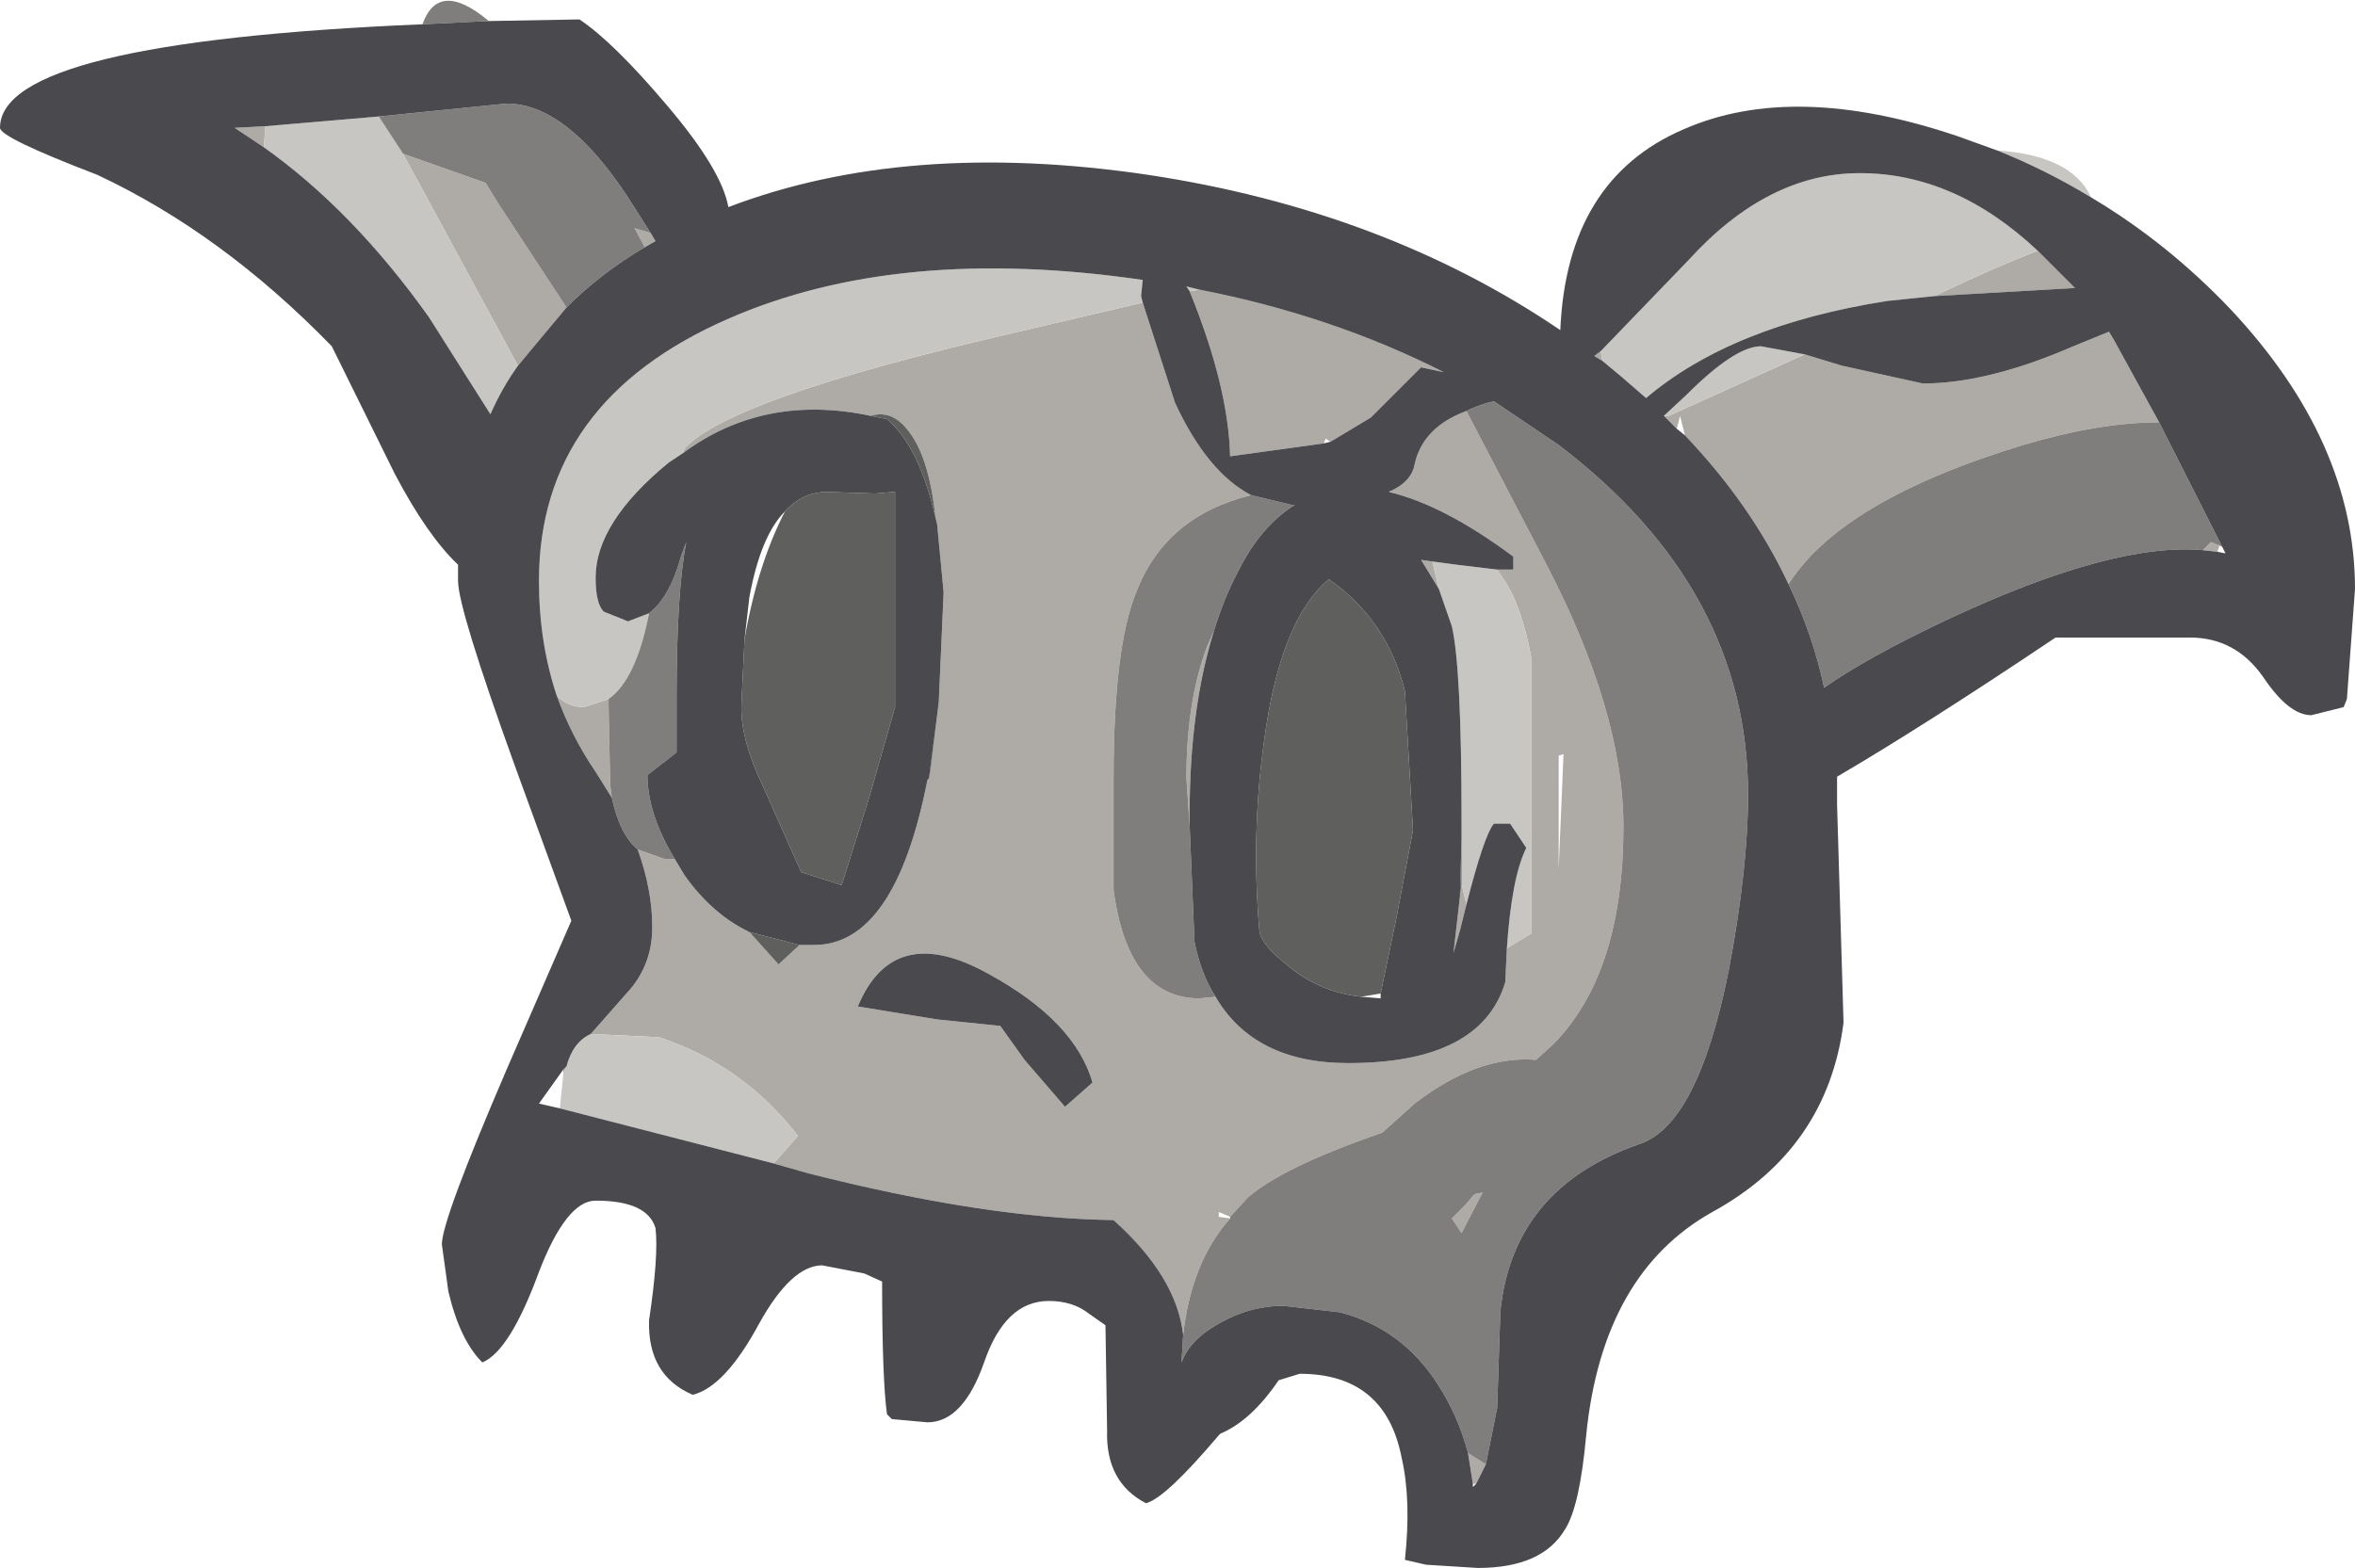<?xml version="1.0" encoding="UTF-8" standalone="no"?>
<svg xmlns:ffdec="https://www.free-decompiler.com/flash" xmlns:xlink="http://www.w3.org/1999/xlink" ffdec:objectType="frame" height="48.45px" width="72.75px" xmlns="http://www.w3.org/2000/svg">
  <g transform="matrix(1.0, 0.0, 0.0, 1.0, 0.0, 0.0)">
    <use ffdec:characterId="433" height="48.45" transform="matrix(1.0, 0.0, 0.0, 1.0, 0.0, 0.0)" width="72.75" xlink:href="#shape0"/>
  </g>
  <defs>
    <g id="shape0" transform="matrix(1.0, 0.0, 0.0, 1.0, 0.0, 0.0)">
      <path d="M55.75 10.95 L56.9 11.3 59.4 11.85 Q61.4 11.85 64.05 10.7 L65.15 10.25 65.3 10.5 66.7 13.05 Q64.85 13.05 62.5 13.75 56.9 15.45 55.25 18.05 54.1 15.6 52.05 13.45 L51.9 12.85 51.8 13.25 51.4 12.85 51.55 12.85 55.75 10.95 M68.5 17.05 L68.05 17.0 68.3 16.75 68.55 16.85 68.55 16.9 68.5 17.05 M62.95 7.75 L64.1 8.9 59.75 9.15 Q61.75 8.2 62.95 7.75 M49.5 11.15 L49.25 11.0 49.45 10.85 49.5 11.15 M37.05 8.95 Q41.15 9.75 44.6 11.5 L43.9 11.35 42.35 12.9 41.1 13.65 40.95 13.55 40.9 13.7 38.0 14.1 Q37.95 11.95 36.75 9.0 L37.05 8.95 M46.55 29.3 L47.3 28.85 47.3 20.3 Q47.0 18.7 46.45 17.9 L46.25 17.6 46.75 17.6 46.75 17.2 Q44.6 15.6 42.9 15.2 43.6 14.9 43.7 14.35 43.95 13.2 45.3 12.7 L47.75 17.4 Q50.15 22.0 50.15 25.55 50.15 30.05 48.0 32.25 L47.45 32.75 Q45.65 32.6 43.7 34.1 L42.7 35.0 Q39.65 36.05 38.55 37.0 L38.0 37.6 37.65 37.45 37.65 37.6 38.0 37.65 Q36.8 39.0 36.55 41.25 36.35 39.45 34.4 37.7 30.45 37.65 24.95 36.25 L23.9 35.95 24.65 35.1 Q22.95 32.9 20.35 32.05 L18.25 31.95 19.35 30.7 Q20.15 29.85 20.15 28.65 20.15 27.5 19.7 26.25 L20.55 26.55 20.85 26.55 21.15 27.05 Q22.0 28.25 23.15 28.8 L24.05 29.8 24.7 29.2 25.15 29.2 Q27.65 29.2 28.65 24.1 L28.7 24.05 28.75 23.8 29.0 21.7 29.15 18.3 28.95 16.2 28.9 16.0 Q28.7 14.1 28.05 13.3 27.55 12.65 26.9 12.85 23.6 12.15 21.1 14.0 L21.15 13.85 Q22.6 12.3 31.25 10.3 L35.3 9.35 36.3 12.45 Q37.3 14.6 38.65 15.3 36.0 15.95 35.1 18.3 34.4 20.0 34.4 24.05 L34.4 27.5 Q34.85 30.85 37.05 30.85 L37.55 30.8 Q38.75 32.85 41.65 32.85 45.75 32.85 46.5 30.35 L46.55 29.3 M44.25 17.35 L44.45 18.2 43.9 17.3 44.25 17.35 M45.15 27.3 L45.3 27.95 45.1 28.75 44.9 29.45 45.1 27.7 45.15 27.3 M48.15 23.35 L48.15 26.85 48.3 23.3 48.15 23.35 M45.55 36.9 L45.8 36.85 45.15 38.1 44.85 37.65 45.25 37.25 45.55 36.9 M45.35 44.9 L45.9 45.25 45.6 45.85 45.5 45.85 45.35 44.9 M17.2 21.5 Q17.55 21.85 18.05 21.85 L18.8 21.6 18.8 21.8 18.85 24.25 18.9 24.65 18.4 23.85 Q17.65 22.75 17.2 21.5 M37.5 19.5 Q36.75 21.9 36.75 25.15 L36.75 25.5 36.65 24.05 Q36.65 21.65 37.3 19.95 L37.5 19.5 M12.45 4.75 L15.0 5.65 15.4 6.3 17.5 9.5 16.0 11.3 12.45 4.75 M19.9 7.65 L19.9 7.6 19.6 7.05 20.1 7.2 20.25 7.45 19.9 7.65 M8.15 4.55 L7.25 3.95 8.2 3.9 8.15 4.55 M17.4 33.2 L17.4 33.05 17.5 32.95 17.4 33.2 M30.9 31.7 L31.65 32.75 32.9 34.2 33.75 33.45 Q33.2 31.55 30.55 30.1 27.6 28.45 26.5 31.1 L28.95 31.5 30.9 31.7" fill="#aeaba7" fill-rule="evenodd" stroke="none"/>
      <path d="M55.75 10.95 L51.55 12.85 51.4 12.85 52.1 12.2 Q53.6 10.7 54.4 10.7 L55.75 10.95 M62.95 7.75 Q61.75 8.2 59.75 9.15 L58.3 9.3 Q53.5 10.05 50.85 12.3 L50.1 11.65 49.5 11.15 49.45 10.85 52.15 8.05 Q54.6 5.35 57.45 5.35 60.4 5.35 62.95 7.75 M64.6 6.1 Q63.2 5.25 61.7 4.65 64.0 4.8 64.6 6.1 M37.05 8.95 L36.75 9.0 36.65 8.85 37.05 8.95 M46.25 17.6 L46.45 17.9 Q47.0 18.7 47.3 20.3 L47.3 28.85 46.55 29.3 Q46.7 27.1 47.15 26.2 L46.65 25.45 46.15 25.45 Q45.85 25.8 45.3 27.95 L45.15 27.3 45.15 26.55 45.15 25.95 45.15 25.65 45.15 25.35 Q45.15 20.65 44.85 19.35 L44.45 18.2 44.25 17.35 45.0 17.45 46.25 17.6 M35.3 9.35 L31.25 10.3 Q22.6 12.3 21.15 13.85 L21.1 14.0 20.65 14.3 Q18.4 16.15 18.4 17.85 18.4 18.65 18.65 18.9 L19.4 19.2 20.05 18.95 Q19.65 21.0 18.8 21.6 L18.05 21.85 Q17.55 21.85 17.2 21.5 16.65 19.85 16.65 17.95 16.65 12.4 22.5 9.85 27.75 7.55 35.3 8.65 L35.25 9.15 35.3 9.35 M18.25 31.95 L20.35 32.05 Q22.95 32.9 24.65 35.1 L23.9 35.95 17.3 34.25 17.3 34.2 17.4 33.2 17.5 32.95 Q17.7 32.2 18.25 31.95 M11.7 3.6 L12.45 4.75 16.0 11.3 Q15.5 12.0 15.15 12.8 L13.25 9.8 Q10.9 6.5 8.15 4.55 L8.2 3.9 11.7 3.6" fill="#c8c6c3" fill-rule="evenodd" stroke="none"/>
      <path d="M55.25 18.05 Q56.9 15.45 62.5 13.75 64.85 13.05 66.7 13.05 L68.65 16.9 68.55 16.85 68.3 16.75 68.05 17.0 Q65.3 16.75 60.25 19.1 57.7 20.3 56.35 21.25 56.0 19.6 55.25 18.05 M15.1 0.65 L13.05 0.75 Q13.55 -0.65 15.1 0.65 M37.55 30.8 L37.05 30.85 Q34.85 30.85 34.4 27.5 L34.4 24.05 Q34.4 20.0 35.1 18.3 36.0 15.95 38.65 15.3 L39.9 15.6 40.0 15.6 Q38.95 16.25 38.25 17.65 37.8 18.5 37.5 19.5 L37.3 19.95 Q36.65 21.65 36.65 24.05 L36.75 25.5 36.9 29.1 Q37.1 30.1 37.55 30.8 M20.85 26.55 L20.55 26.55 19.7 26.25 Q19.15 25.8 18.9 24.65 L18.85 24.25 18.8 21.8 18.8 21.6 Q19.65 21.0 20.05 18.95 20.7 18.45 21.05 17.15 L21.2 16.75 Q20.9 18.3 20.9 21.55 L20.9 23.25 20.0 23.95 Q20.0 25.15 20.85 26.55 M36.55 41.25 Q36.8 39.0 38.0 37.65 L38.0 37.6 38.55 37.0 Q39.65 36.05 42.7 35.0 L43.7 34.1 Q45.65 32.6 47.45 32.75 L48.0 32.25 Q50.15 30.05 50.15 25.55 50.15 22.0 47.75 17.4 L45.3 12.7 Q45.7 12.5 46.15 12.4 L48.15 13.75 Q54.0 18.2 54.0 24.55 54.0 26.85 53.4 30.0 52.45 34.75 50.65 35.35 46.75 36.7 46.35 40.5 L46.25 43.5 45.9 45.25 45.35 44.9 Q45.05 43.75 44.4 42.75 43.3 41.05 41.4 40.55 L39.65 40.35 Q38.6 40.35 37.65 40.9 36.75 41.4 36.5 42.1 L36.55 41.25 M45.55 36.9 L45.25 37.25 44.85 37.65 45.15 38.1 45.8 36.85 45.55 36.9 M11.7 3.6 L15.65 3.2 Q17.5 3.2 19.4 6.1 L20.1 7.2 19.6 7.05 19.9 7.6 19.9 7.65 Q18.55 8.45 17.5 9.5 L15.4 6.3 15.0 5.65 12.45 4.75 11.7 3.6" fill="#807e7d" fill-rule="evenodd" stroke="none"/>
      <path d="M26.9 12.85 Q27.55 12.65 28.05 13.3 28.7 14.1 28.9 16.0 28.4 13.8 27.4 12.95 L26.9 12.85 M29.0 21.7 L28.75 23.8 28.7 24.05 29.0 21.7 M24.7 29.2 L24.05 29.8 23.15 28.8 24.7 29.2 M45.15 25.95 L45.15 26.55 45.15 27.3 45.1 27.7 45.15 25.95 M42.05 30.8 Q40.75 30.65 39.8 29.85 38.9 29.15 38.9 28.7 38.65 25.75 39.05 22.9 39.55 19.15 41.05 17.9 42.85 19.15 43.4 21.35 L43.65 25.65 43.15 28.3 42.65 30.7 42.05 30.8 M24.25 15.8 Q24.8 15.2 25.55 15.2 L27.05 15.25 27.6 15.2 27.65 15.2 27.65 21.85 26.85 24.65 26.0 27.35 24.75 26.95 23.55 24.25 Q22.9 22.9 22.9 21.85 L23.0 19.75 Q23.4 17.45 24.25 15.8" fill="#5f5f5e" fill-rule="evenodd" stroke="none"/>
      <path d="M66.7 13.05 L65.3 10.5 65.15 10.25 64.05 10.7 Q61.4 11.85 59.4 11.85 L56.9 11.3 55.75 10.95 54.4 10.7 Q53.6 10.7 52.1 12.2 L51.4 12.85 51.8 13.25 52.05 13.45 Q54.1 15.6 55.25 18.05 56.0 19.6 56.35 21.25 57.7 20.3 60.25 19.1 65.3 16.75 68.05 17.0 L68.5 17.05 68.75 17.1 68.65 16.9 66.7 13.05 M59.75 9.15 L64.1 8.9 62.95 7.75 Q60.4 5.35 57.45 5.35 54.6 5.35 52.15 8.05 L49.45 10.85 49.25 11.0 49.5 11.15 50.1 11.65 50.85 12.3 Q53.5 10.05 58.3 9.3 L59.75 9.15 M61.7 4.65 Q63.2 5.25 64.6 6.1 66.95 7.5 68.9 9.55 72.75 13.65 72.75 18.2 L72.5 21.6 72.4 21.85 71.4 22.1 Q70.7 22.1 69.9 20.9 69.05 19.7 67.65 19.7 L63.5 19.7 Q59.4 22.45 56.75 24.0 L56.75 24.85 56.95 31.6 Q56.45 35.5 52.9 37.45 49.5 39.35 49.0 44.35 48.8 46.55 48.35 47.25 47.65 48.45 45.65 48.45 L44.05 48.35 43.4 48.2 Q43.6 46.35 43.3 45.05 42.8 42.45 40.15 42.45 L39.5 42.65 Q38.65 43.9 37.7 44.3 L37.65 44.35 Q36.0 46.3 35.4 46.45 34.15 45.8 34.2 44.2 L34.15 40.95 33.65 40.6 Q33.15 40.2 32.4 40.2 31.05 40.2 30.4 42.1 29.75 43.95 28.65 43.95 L27.55 43.85 27.4 43.7 Q27.25 42.6 27.25 39.6 L26.7 39.35 25.4 39.1 Q24.45 39.1 23.45 40.9 22.4 42.85 21.4 43.1 20.0 42.5 20.05 40.8 20.35 38.8 20.25 37.95 20.0 37.1 18.4 37.1 17.5 37.1 16.65 39.3 15.75 41.75 14.9 42.1 14.2 41.4 13.85 39.9 L13.65 38.45 Q13.65 37.7 15.65 33.05 L17.65 28.45 15.9 23.65 Q14.15 18.8 14.15 17.95 L14.15 17.45 Q13.2 16.55 12.2 14.65 L10.25 10.7 Q6.85 7.2 3.0 5.4 0.0 4.25 0.0 3.95 0.0 1.3 13.05 0.75 L15.1 0.65 17.9 0.6 Q18.95 1.3 20.6 3.25 22.3 5.25 22.5 6.4 28.0 4.3 35.45 5.4 42.75 6.5 48.2 10.2 48.4 5.55 52.0 4.0 55.4 2.5 60.45 4.2 L61.7 4.65 M41.1 13.65 L42.35 12.9 43.9 11.35 44.6 11.5 Q41.15 9.75 37.05 8.95 L36.65 8.85 36.75 9.0 Q37.95 11.95 38.0 14.1 L40.9 13.7 41.1 13.65 M46.55 29.3 L46.5 30.35 Q45.75 32.85 41.65 32.85 38.75 32.85 37.55 30.8 37.1 30.1 36.9 29.1 L36.75 25.5 36.75 25.15 Q36.75 21.9 37.5 19.5 37.8 18.5 38.25 17.65 38.95 16.25 40.0 15.6 L39.9 15.6 38.65 15.3 Q37.3 14.6 36.3 12.45 L35.3 9.35 35.25 9.15 35.3 8.65 Q27.75 7.55 22.5 9.85 16.65 12.4 16.65 17.95 16.65 19.85 17.2 21.5 17.65 22.75 18.4 23.85 L18.9 24.65 Q19.15 25.8 19.7 26.25 20.15 27.5 20.15 28.65 20.15 29.85 19.35 30.7 L18.25 31.95 Q17.7 32.2 17.5 32.95 L17.4 33.05 16.65 34.1 17.3 34.25 23.9 35.95 24.95 36.25 Q30.45 37.65 34.4 37.7 36.35 39.45 36.55 41.25 L36.5 42.1 Q36.75 41.4 37.65 40.9 38.6 40.35 39.65 40.35 L41.4 40.55 Q43.3 41.05 44.4 42.75 45.05 43.75 45.35 44.9 L45.5 45.85 45.5 45.95 45.6 45.85 45.9 45.25 46.25 43.5 46.35 40.5 Q46.75 36.7 50.65 35.35 52.45 34.75 53.4 30.0 54.0 26.85 54.0 24.55 54.0 18.2 48.15 13.75 L46.15 12.4 Q45.7 12.5 45.3 12.7 43.95 13.2 43.7 14.35 43.6 14.9 42.9 15.2 44.6 15.6 46.75 17.2 L46.75 17.6 46.25 17.6 45.0 17.45 44.25 17.35 43.9 17.3 44.45 18.2 44.85 19.35 Q45.15 20.65 45.15 25.35 L45.15 25.65 45.15 25.95 45.1 27.7 44.9 29.45 45.1 28.75 45.3 27.95 Q45.85 25.8 46.15 25.45 L46.65 25.45 47.15 26.2 Q46.7 27.1 46.55 29.3 M21.1 14.0 Q23.6 12.15 26.9 12.85 L27.4 12.95 Q28.4 13.8 28.9 16.0 L28.95 16.2 29.15 18.3 29.0 21.7 28.7 24.05 28.65 24.1 Q27.65 29.2 25.15 29.2 L24.7 29.2 23.15 28.8 Q22.0 28.25 21.15 27.05 L20.85 26.55 Q20.0 25.15 20.0 23.95 L20.9 23.25 20.9 21.55 Q20.9 18.3 21.2 16.75 L21.05 17.15 Q20.7 18.45 20.05 18.95 L19.4 19.2 18.65 18.9 Q18.4 18.65 18.4 17.85 18.4 16.15 20.65 14.3 L21.1 14.0 M42.65 30.7 L43.15 28.3 43.65 25.65 43.4 21.35 Q42.85 19.15 41.05 17.9 39.55 19.15 39.05 22.9 38.65 25.75 38.9 28.7 38.9 29.15 39.8 29.85 40.75 30.65 42.05 30.8 L42.65 30.85 42.65 30.7 M23.0 19.75 L22.9 21.85 Q22.9 22.9 23.55 24.25 L24.75 26.95 26.0 27.35 26.85 24.65 27.65 21.85 27.65 15.2 27.6 15.2 27.05 15.25 25.55 15.2 Q24.8 15.2 24.25 15.8 23.5 16.55 23.15 18.45 L23.0 19.75 M20.1 7.2 L19.4 6.1 Q17.5 3.2 15.65 3.2 L11.7 3.6 8.2 3.9 7.25 3.95 8.15 4.55 Q10.9 6.5 13.25 9.8 L15.15 12.8 Q15.5 12.0 16.0 11.3 L17.5 9.5 Q18.55 8.45 19.9 7.65 L20.25 7.45 20.1 7.2 M30.9 31.7 L28.95 31.5 26.5 31.1 Q27.6 28.45 30.55 30.1 33.2 31.55 33.75 33.45 L32.9 34.2 31.65 32.75 30.9 31.7" fill="#4a494d" fill-rule="evenodd" stroke="none"/>
    </g>
  </defs>
</svg>
